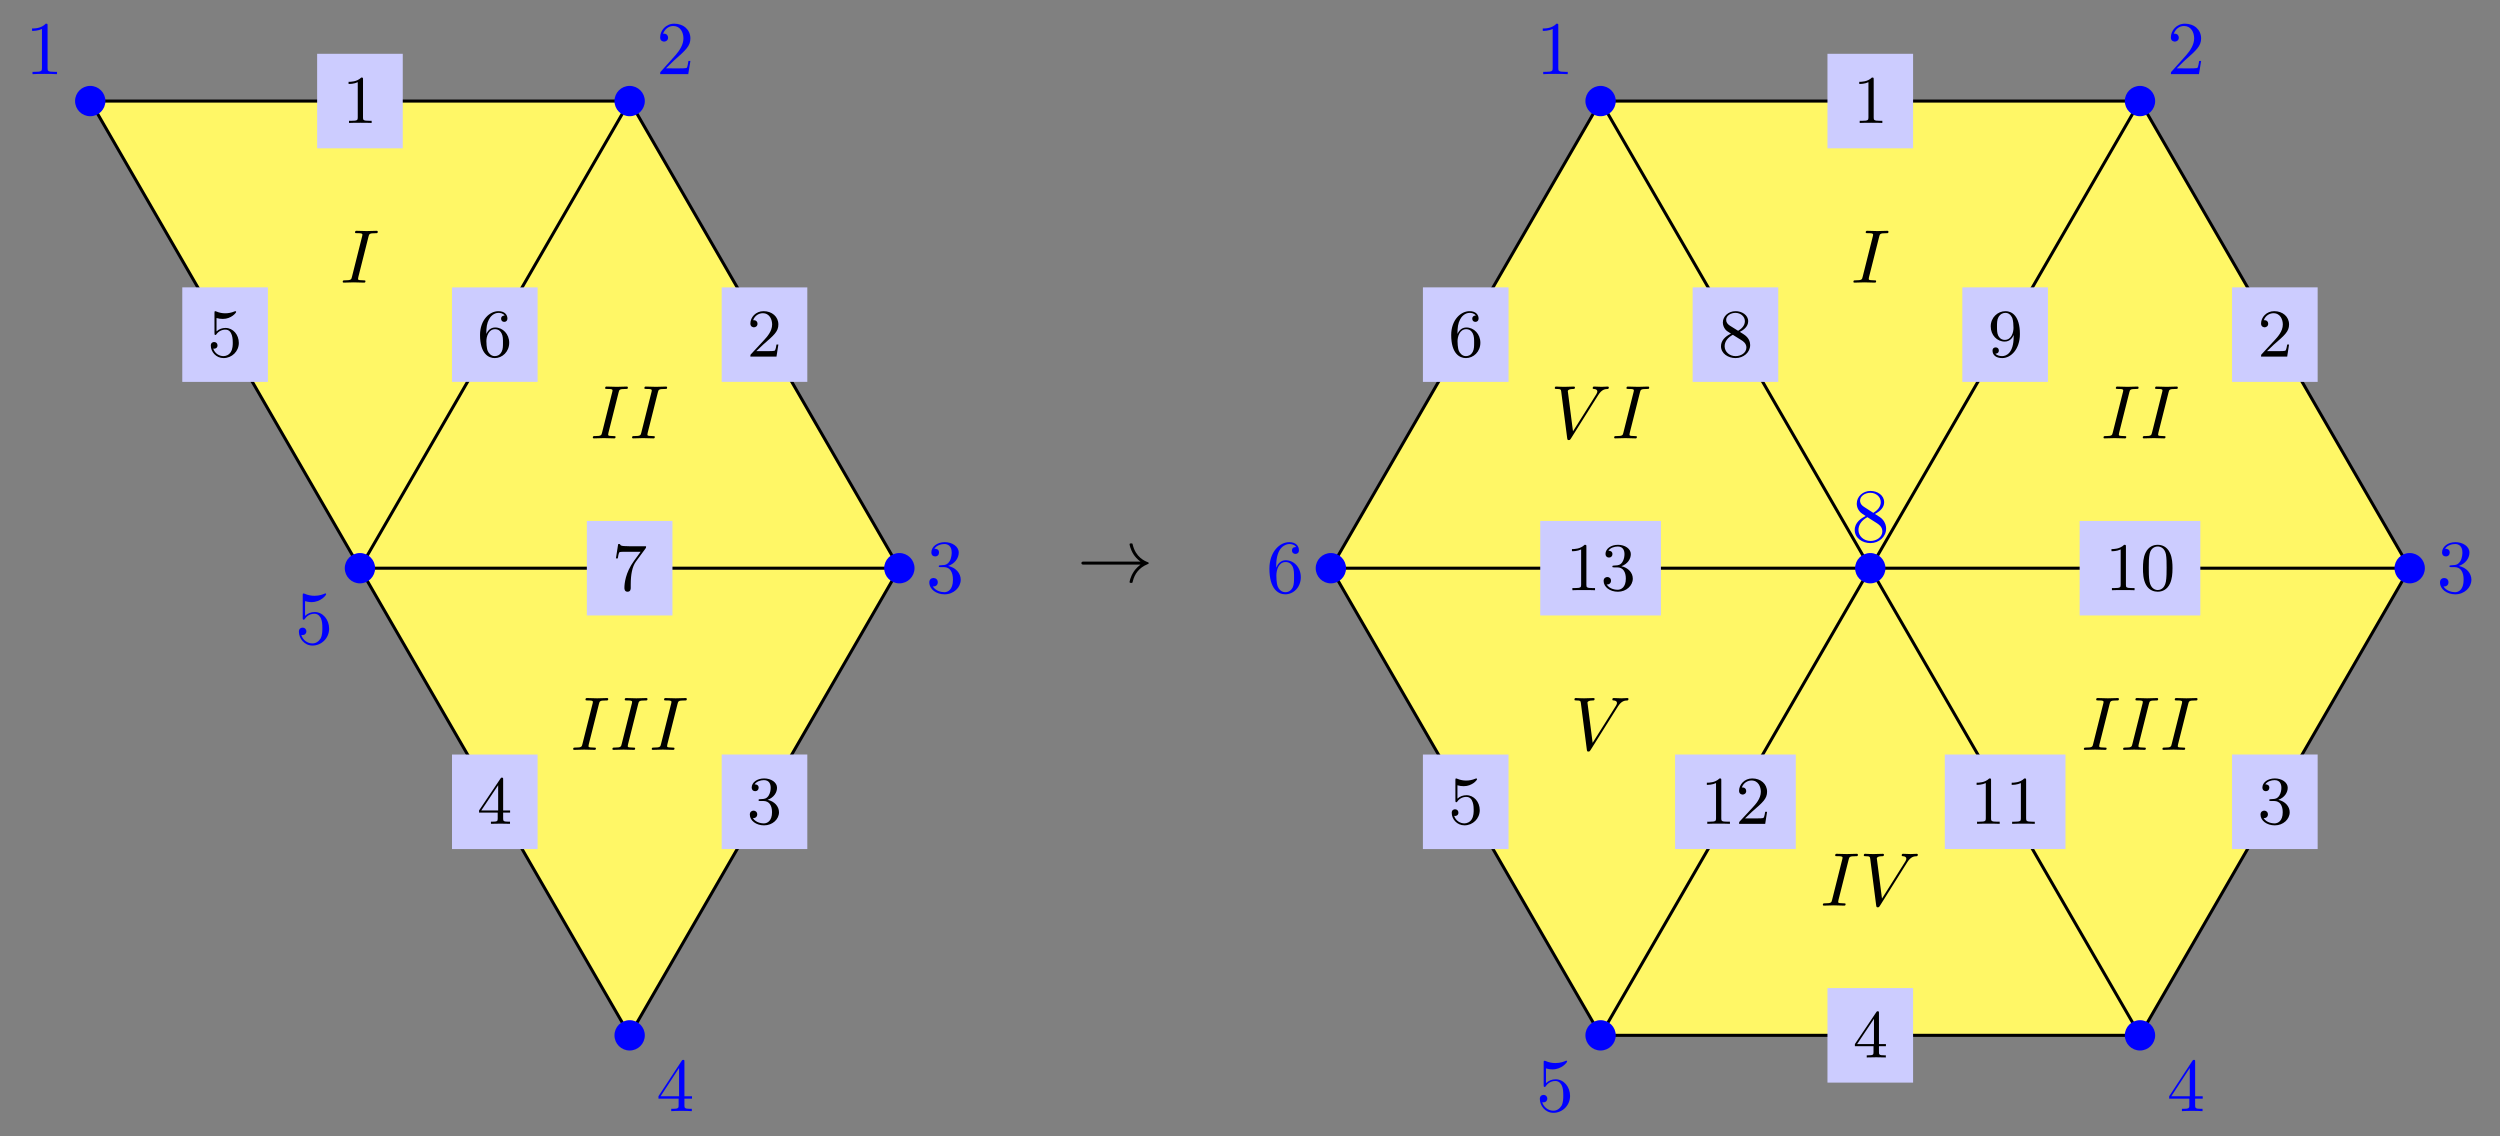 <?xml version="1.0" encoding="UTF-8" standalone="no"?>
<!-- Created with Inkscape (http://www.inkscape.org/) -->

<svg
   version="1.1"
   id="svg1"
   width="437.823"
   height="199.02"
   viewBox="0 0 437.823 199.02"
   xmlns="http://www.w3.org/2000/svg"
   xmlns:svg="http://www.w3.org/2000/svg">
  <rect x="0" y="0" width="437.823" height="199.02" fill="#808080" stroke="none"/>
  <defs
     id="defs1" />
  <g
     id="g1">
    <path
       id="path1"
       d="m 99.214,0 -35.434,61.373 h 70.867 z m 0,0 35.434,61.373 L 170.081,0 Z m 0,0 h 70.867 l -35.434,-61.373 z m 0,0 35.434,-61.373 h -70.867 z m 0,0 L 63.78,-61.373 28.347,0 Z m 0,0 H 28.347 L 63.78,61.373 99.214,0"
       style="fill:#fff766;fill-opacity:1;fill-rule:nonzero;stroke:#000000;stroke-width:0.399;stroke-linecap:butt;stroke-linejoin:round;stroke-miterlimit:10;stroke-dasharray:none;stroke-opacity:1"
       transform="matrix(1.333,0,0,-1.333,195.289,99.509)" />
    <path
       id="path2"
       d="m 93.589,55.163 h 11.249 V 67.583 H 93.589 Z"
       style="fill:#ccccff;fill-opacity:1;fill-rule:nonzero;stroke:none"
       transform="matrix(1.333,0,0,-1.333,195.289,99.509)" />
    <path
       id="path3"
       d="m 2.729,-5.731 c 0,-0.223 -0.012,-0.234 -0.234,-0.234 -0.562,0.562 -1.383,0.562 -1.664,0.562 v 0.281 c 0.176,0 0.715,0 1.207,-0.234 v 4.641 c 0,0.328 -0.035,0.434 -0.867,0.434 h -0.281 v 0.281 C 1.206,-0.024 2.003,-0.024 2.378,-0.024 c 0.363,0 1.172,0 1.488,0.023 v -0.281 h -0.281 c -0.832,0 -0.855,-0.105 -0.855,-0.434 z m 0,0"
       style="fill:#000000;fill-opacity:1;fill-rule:nonzero;stroke:none"
       aria-label="1"
       transform="matrix(1.333,0,0,1.333,324.501,21.532)" />
    <path
       id="path4"
       d="m 111.306,24.477 h 11.249 v 12.42 h -11.249 z"
       style="fill:#ccccff;fill-opacity:1;fill-rule:nonzero;stroke:none"
       transform="matrix(1.333,0,0,-1.333,195.289,99.509)" />
    <path
       id="path5"
       d="m 3.397,-2.825 v 0.199 c 0,2.191 -0.996,2.566 -1.512,2.566 -0.199,0 -0.656,-0.035 -0.891,-0.328 h 0.035 c 0.07,0.023 0.422,-0.047 0.422,-0.41 0,-0.234 -0.164,-0.41 -0.41,-0.41 -0.258,0 -0.422,0.152 -0.422,0.422 0,0.598 0.469,0.984 1.277,0.984 1.16,0 2.32,-1.184 2.32,-3.152 0,-2.426 -1.078,-3.012 -1.887,-3.012 -1.031,0 -1.945,0.832 -1.945,2.004 0,1.137 0.82,1.992 1.84,1.992 0.656,0 1.008,-0.469 1.172,-0.855 z m -1.16,0.633 c -0.141,0 -0.574,0 -0.867,-0.551 -0.164,-0.34 -0.164,-0.785 -0.164,-1.207 0,-0.434 0,-0.879 0.188,-1.219 0.27,-0.457 0.609,-0.574 0.938,-0.574 0.609,0 0.855,0.609 0.891,0.703 0.117,0.328 0.152,0.879 0.152,1.266 0,0.656 -0.293,1.582 -1.137,1.582 z m 0,0"
       style="fill:#000000;fill-opacity:1;fill-rule:nonzero;stroke:none"
       aria-label="9"
       transform="matrix(1.333,0,0,1.333,348.123,62.447)" />
    <path
       id="path6"
       d="m 146.74,24.477 h 11.249 v 12.42 h -11.249 z"
       style="fill:#ccccff;fill-opacity:1;fill-rule:nonzero;stroke:none"
       transform="matrix(1.333,0,0,-1.333,195.289,99.509)" />
    <path
       id="path7"
       d="M 4.137,-1.583 H 3.891 c -0.023,0.117 -0.094,0.645 -0.211,0.785 -0.047,0.082 -0.668,0.082 -0.844,0.082 h -1.594 L 2.121,-1.56 c 1.477,-1.277 2.016,-1.746 2.016,-2.66 0,-1.031 -0.844,-1.746 -1.945,-1.746 -1.031,0 -1.734,0.809 -1.734,1.629 0,0.445 0.387,0.492 0.469,0.492 0.199,0 0.469,-0.141 0.469,-0.469 0,-0.27 -0.188,-0.469 -0.469,-0.469 -0.047,0 -0.07,0 -0.105,0.012 0.211,-0.633 0.785,-0.926 1.266,-0.926 0.914,0 1.23,0.855 1.23,1.477 0,0.914 -0.691,1.652 -1.125,2.121 l -1.641,1.77 c -0.094,0.105 -0.094,0.117 -0.094,0.328 H 3.891 Z m 0,0"
       style="fill:#000000;fill-opacity:1;fill-rule:nonzero;stroke:none"
       aria-label="2"
       transform="matrix(1.333,0,0,1.333,395.367,62.447)" />
    <path
       id="path8"
       d="m 126.719,-6.21 h 15.857 V 6.21 h -15.857 z"
       style="fill:#ccccff;fill-opacity:1;fill-rule:nonzero;stroke:none"
       transform="matrix(1.333,0,0,-1.333,195.289,99.509)" />
    <path
       id="path9"
       d="m 2.729,-5.729 c 0,-0.223 -0.012,-0.234 -0.234,-0.234 -0.562,0.562 -1.383,0.562 -1.664,0.562 v 0.281 c 0.176,0 0.715,0 1.207,-0.234 v 4.641 c 0,0.328 -0.035,0.434 -0.867,0.434 H 0.89 v 0.281 c 0.316,-0.023 1.113,-0.023 1.488,-0.023 0.363,0 1.172,0 1.488,0.023 v -0.281 h -0.281 c -0.832,0 -0.855,-0.105 -0.855,-0.434 z m 6.12,2.859 c 0,-0.598 -0.023,-1.371 -0.34,-2.039 -0.398,-0.844 -1.078,-1.055 -1.594,-1.055 -0.539,0 -1.219,0.211 -1.617,1.066 -0.293,0.621 -0.328,1.348 -0.328,2.027 0,0.586 0.012,1.453 0.398,2.168 0.422,0.762 1.125,0.902 1.535,0.902 0.586,0 1.242,-0.258 1.617,-1.078 0.27,-0.598 0.328,-1.277 0.328,-1.992 z m -1.934,2.848 c -0.27,0 -0.914,-0.129 -1.09,-1.137 -0.094,-0.539 -0.094,-1.301 -0.094,-1.816 0,-0.609 0,-1.312 0.117,-1.816 0.176,-0.797 0.75,-0.949 1.055,-0.949 0.34,0 0.902,0.176 1.078,1.008 0.094,0.492 0.094,1.195 0.094,1.758 0,0.551 0,1.312 -0.094,1.84 -0.188,1.02 -0.844,1.113 -1.066,1.113 z m 0,0"
       style="fill:#000000;fill-opacity:1;fill-rule:nonzero;stroke:none"
       aria-label="10"
       transform="matrix(1.333,0,0,1.333,368.673,103.361)" />
    <path
       id="path10"
       d="m 146.74,-36.896 h 11.249 v 12.42 h -11.249 z"
       style="fill:#ccccff;fill-opacity:1;fill-rule:nonzero;stroke:none"
       transform="matrix(1.333,0,0,-1.333,195.289,99.509)" />
    <path
       id="path11"
       d="m 2.731,-3.151 c 0.832,-0.316 1.23,-0.973 1.23,-1.594 0,-0.691 -0.762,-1.219 -1.688,-1.219 -0.938,0 -1.641,0.527 -1.641,1.207 0,0.293 0.199,0.469 0.457,0.469 0.27,0 0.457,-0.188 0.457,-0.457 0,-0.305 -0.223,-0.445 -0.527,-0.445 0.234,-0.375 0.785,-0.551 1.219,-0.551 0.75,0 0.891,0.586 0.891,1.008 0,0.27 -0.059,0.703 -0.281,1.043 -0.27,0.398 -0.586,0.422 -0.844,0.434 -0.234,0.023 -0.246,0.023 -0.316,0.023 -0.082,0.012 -0.152,0.012 -0.152,0.117 0,0.117 0.07,0.117 0.223,0.117 h 0.422 c 0.773,0 1.125,0.621 1.125,1.477 0,1.148 -0.621,1.465 -1.078,1.465 -0.164,0 -1.031,-0.035 -1.441,-0.703 0.328,0.047 0.574,-0.176 0.574,-0.48 0,-0.305 -0.223,-0.492 -0.48,-0.492 -0.223,0 -0.492,0.141 -0.492,0.516 0,0.797 0.832,1.418 1.875,1.418 1.113,0 1.957,-0.809 1.957,-1.723 0,-0.785 -0.621,-1.441 -1.488,-1.629 z m 0,0"
       style="fill:#000000;fill-opacity:1;fill-rule:nonzero;stroke:none"
       aria-label="3"
       transform="matrix(1.333,0,0,1.333,395.367,144.276)" />
    <path
       id="path12"
       d="m 109.002,-36.896 h 15.857 v 12.42 h -15.857 z"
       style="fill:#ccccff;fill-opacity:1;fill-rule:nonzero;stroke:none"
       transform="matrix(1.333,0,0,-1.333,195.289,99.509)" />
    <path
       id="path13"
       d="m 2.73,-5.729 c 0,-0.223 -0.012,-0.234 -0.234,-0.234 -0.562,0.562 -1.383,0.562 -1.664,0.562 v 0.281 c 0.176,0 0.715,0 1.207,-0.234 v 4.641 c 0,0.328 -0.035,0.434 -0.867,0.434 H 0.89 v 0.281 c 0.316,-0.023 1.113,-0.023 1.488,-0.023 0.363,0 1.172,0 1.488,0.023 v -0.281 h -0.281 c -0.832,0 -0.855,-0.105 -0.855,-0.434 z m 4.608,0 c 0,-0.223 -0.012,-0.234 -0.234,-0.234 -0.562,0.562 -1.383,0.562 -1.664,0.562 v 0.281 c 0.176,0 0.715,0 1.207,-0.234 v 4.641 c 0,0.328 -0.035,0.434 -0.867,0.434 h -0.281 v 0.281 c 0.316,-0.023 1.113,-0.023 1.488,-0.023 0.363,0 1.172,0 1.488,0.023 v -0.281 h -0.281 c -0.832,0 -0.855,-0.105 -0.855,-0.434 z m 0,0"
       style="fill:#000000;fill-opacity:1;fill-rule:nonzero;stroke:none"
       aria-label="11"
       transform="matrix(1.333,0,0,1.333,345.052,144.276)" />
    <path
       id="path14"
       d="m 93.589,-67.583 h 11.249 v 12.42 H 93.589 Z"
       style="fill:#ccccff;fill-opacity:1;fill-rule:nonzero;stroke:none"
       transform="matrix(1.333,0,0,-1.333,195.289,99.509)" />
    <path
       id="path15"
       d="m 0.257,-1.757 v 0.281 h 2.449 v 0.773 c 0,0.328 -0.023,0.422 -0.703,0.422 h -0.188 V 5.546875e-4 C 2.378,-0.023 2.999,-0.023 3.069,-0.023 c 0.035,0 0.691,0 1.254,0.023 V -0.281 H 4.124 c -0.668,0 -0.703,-0.094 -0.703,-0.422 V -1.476 h 0.914 v -0.281 H 3.421 v -4.066 c 0,-0.188 0,-0.246 -0.164,-0.246 -0.105,0 -0.117,0.012 -0.199,0.141 z m 0.293,0 2.215,-3.316 v 3.316 z m 0,0"
       style="fill:#000000;fill-opacity:1;fill-rule:nonzero;stroke:none"
       aria-label="4"
       transform="matrix(1.333,0,0,1.333,324.501,185.191)" />
    <path
       id="path16"
       d="m 73.569,-36.896 h 15.857 v 12.42 H 73.569 Z"
       style="fill:#ccccff;fill-opacity:1;fill-rule:nonzero;stroke:none"
       transform="matrix(1.333,0,0,-1.333,195.289,99.509)" />
    <path
       id="path17"
       d="m 2.731,-5.729 c 0,-0.223 -0.012,-0.234 -0.234,-0.234 -0.562,0.562 -1.383,0.562 -1.664,0.562 v 0.281 c 0.176,0 0.715,0 1.207,-0.234 v 4.641 c 0,0.328 -0.035,0.434 -0.867,0.434 H 0.891 v 0.281 c 0.316,-0.023 1.113,-0.023 1.488,-0.023 0.363,0 1.172,0 1.488,0.023 v -0.281 h -0.281 c -0.832,0 -0.855,-0.105 -0.855,-0.434 z m 6.015,4.148 H 8.499 c -0.023,0.117 -0.094,0.645 -0.211,0.785 -0.047,0.082 -0.668,0.082 -0.844,0.082 h -1.594 L 6.73,-1.558 c 1.477,-1.277 2.016,-1.746 2.016,-2.66 0,-1.031 -0.844,-1.746 -1.945,-1.746 -1.031,0 -1.734,0.809 -1.734,1.629 0,0.445 0.387,0.492 0.469,0.492 0.199,0 0.469,-0.141 0.469,-0.469 0,-0.27 -0.188,-0.469 -0.469,-0.469 -0.047,0 -0.07,0 -0.105,0.012 0.211,-0.633 0.785,-0.926 1.266,-0.926 0.914,0 1.23,0.855 1.23,1.477 0,0.914 -0.691,1.652 -1.125,2.121 l -1.641,1.77 c -0.094,0.105 -0.094,0.117 -0.094,0.328 h 3.434 z m 0,0"
       style="fill:#000000;fill-opacity:1;fill-rule:nonzero;stroke:none"
       aria-label="12"
       transform="matrix(1.333,0,0,1.333,297.808,144.276)" />
    <path
       id="path18"
       d="m 40.439,-36.896 h 11.249 v 12.42 H 40.439 Z"
       style="fill:#ccccff;fill-opacity:1;fill-rule:nonzero;stroke:none"
       transform="matrix(1.333,0,0,-1.333,195.289,99.509)" />
    <path
       id="path19"
       d="m 0.936,-3.093 c 0,0.164 0,0.258 0.117,0.258 0.07,0 0.105,-0.035 0.152,-0.117 0.27,-0.375 0.703,-0.586 1.172,-0.586 0.961,0 0.961,1.383 0.961,1.699 0,0.281 0,0.832 -0.258,1.242 -0.234,0.375 -0.621,0.539 -0.961,0.539 -0.539,0 -1.137,-0.328 -1.348,-0.996 0.012,0 0.059,0.023 0.117,0.023 0.188,0 0.445,-0.117 0.445,-0.434 0,-0.281 -0.199,-0.445 -0.445,-0.445 -0.188,0 -0.434,0.105 -0.434,0.469 0,0.809 0.68,1.641 1.676,1.641 1.09,0 2.004,-0.879 2.004,-1.992 0,-1.09 -0.762,-1.969 -1.746,-1.969 -0.422,0 -0.867,0.141 -1.184,0.457 v -1.758 c 0.27,0.082 0.551,0.117 0.832,0.117 1.102,0 1.746,-0.797 1.746,-0.914 0,-0.07 -0.059,-0.105 -0.105,-0.105 -0.012,0 -0.035,0 -0.117,0.035 -0.41,0.176 -0.832,0.246 -1.207,0.246 -0.387,0 -0.785,-0.07 -1.195,-0.246 -0.094,-0.035 -0.105,-0.035 -0.117,-0.035 -0.105,0 -0.105,0.082 -0.105,0.234 z m 0,0"
       style="fill:#000000;fill-opacity:1;fill-rule:nonzero;stroke:none"
       aria-label="5"
       transform="matrix(1.333,0,0,1.333,253.635,144.276)" />
    <path
       id="path20"
       d="M 55.852,-6.21 H 71.709 V 6.21 H 55.852 Z"
       style="fill:#ccccff;fill-opacity:1;fill-rule:nonzero;stroke:none"
       transform="matrix(1.333,0,0,-1.333,195.289,99.509)" />
    <path
       id="path21"
       d="m 2.729,-5.729 c 0,-0.223 -0.012,-0.234 -0.234,-0.234 -0.562,0.562 -1.383,0.562 -1.664,0.562 v 0.281 c 0.176,0 0.715,0 1.207,-0.234 v 4.641 c 0,0.328 -0.035,0.434 -0.867,0.434 H 0.889 v 0.281 c 0.316,-0.023 1.113,-0.023 1.488,-0.023 0.363,0 1.172,0 1.488,0.023 v -0.281 h -0.281 c -0.832,0 -0.855,-0.105 -0.855,-0.434 z m 4.608,2.578 c 0.832,-0.316 1.23,-0.973 1.23,-1.594 0,-0.691 -0.762,-1.219 -1.688,-1.219 -0.938,0 -1.641,0.527 -1.641,1.207 0,0.293 0.199,0.469 0.457,0.469 0.27,0 0.457,-0.188 0.457,-0.457 0,-0.305 -0.223,-0.445 -0.527,-0.445 0.234,-0.375 0.785,-0.551 1.219,-0.551 0.75,0 0.891,0.586 0.891,1.008 0,0.27 -0.059,0.703 -0.281,1.043 -0.27,0.398 -0.586,0.422 -0.844,0.434 -0.234,0.023 -0.246,0.023 -0.316,0.023 -0.082,0.012 -0.152,0.012 -0.152,0.117 0,0.117 0.07,0.117 0.223,0.117 h 0.422 c 0.773,0 1.125,0.621 1.125,1.477 0,1.148 -0.621,1.465 -1.078,1.465 -0.164,0 -1.031,-0.035 -1.441,-0.703 0.328,0.047 0.574,-0.176 0.574,-0.48 0,-0.305 -0.223,-0.492 -0.48,-0.492 -0.223,0 -0.492,0.141 -0.492,0.516 0,0.797 0.832,1.418 1.875,1.418 1.113,0 1.957,-0.809 1.957,-1.723 0,-0.785 -0.621,-1.441 -1.488,-1.629 z m 0,0"
       style="fill:#000000;fill-opacity:1;fill-rule:nonzero;stroke:none"
       aria-label="13"
       transform="matrix(1.333,0,0,1.333,274.185,103.361)" />
    <path
       id="path22"
       d="M 40.439,24.477 H 51.688 V 36.896 H 40.439 Z"
       style="fill:#ccccff;fill-opacity:1;fill-rule:nonzero;stroke:none"
       transform="matrix(1.333,0,0,-1.333,195.289,99.509)" />
    <path
       id="path23"
       d="m 1.206,-2.966 c 0,-0.914 0.094,-1.43 0.34,-1.898 0.176,-0.363 0.609,-0.879 1.277,-0.879 0.176,0 0.586,0.035 0.797,0.352 -0.328,0 -0.469,0.176 -0.469,0.41 0,0.234 0.152,0.422 0.41,0.422 0.246,0 0.422,-0.164 0.422,-0.434 0,-0.504 -0.363,-0.973 -1.184,-0.973 -1.148,0 -2.414,1.137 -2.414,3.129 0,2.437 1.09,3.035 1.934,3.035 0.996,0 1.898,-0.832 1.898,-2.016 0,-1.137 -0.832,-2.004 -1.84,-2.004 -0.539,0 -0.926,0.316 -1.172,0.855 z m 1.102,2.906 c -0.504,0 -0.797,-0.422 -0.914,-0.68 C 1.229,-1.138 1.217,-1.888 1.217,-2.028 c 0,-0.598 0.281,-1.57 1.137,-1.57 0.141,0 0.586,0 0.867,0.562 0.176,0.34 0.176,0.773 0.176,1.207 0,0.434 0,0.867 -0.176,1.195 -0.27,0.516 -0.668,0.574 -0.914,0.574 z m 0,0"
       style="fill:#000000;fill-opacity:1;fill-rule:nonzero;stroke:none"
       aria-label="6"
       transform="matrix(1.333,0,0,1.333,253.635,62.447)" />
    <path
       id="path24"
       d="M 75.873,24.477 H 87.122 V 36.896 H 75.873 Z"
       style="fill:#ccccff;fill-opacity:1;fill-rule:nonzero;stroke:none"
       transform="matrix(1.333,0,0,-1.333,195.289,99.509)" />
    <path
       id="path25"
       d="m 1.547,-4.067 c -0.27,-0.176 -0.48,-0.41 -0.48,-0.75 0,-0.586 0.633,-0.926 1.219,-0.926 0.691,0 1.242,0.48 1.242,1.102 0,0.633 -0.527,1.043 -0.891,1.254 z m 1.312,0.82 c 0.445,-0.211 1.102,-0.668 1.102,-1.395 0,-0.832 -0.844,-1.324 -1.652,-1.324 -0.938,0 -1.676,0.668 -1.676,1.488 0,0.34 0.129,0.668 0.34,0.926 0.152,0.176 0.211,0.211 0.727,0.539 -0.785,0.375 -1.312,0.926 -1.312,1.652 0,0.961 0.937,1.559 1.91,1.559 1.043,0 1.922,-0.738 1.922,-1.711 0,-0.867 -0.668,-1.289 -0.891,-1.441 -0.105,-0.07 -0.363,-0.234 -0.469,-0.293 z m -0.914,0.387 1.125,0.703 c 0.211,0.129 0.656,0.422 0.656,0.961 0,0.715 -0.715,1.137 -1.418,1.137 -0.785,0 -1.441,-0.551 -1.441,-1.301 0,-0.645 0.445,-1.172 1.078,-1.5 z m 0,0"
       style="fill:#000000;fill-opacity:1;fill-rule:nonzero;stroke:none"
       aria-label="8"
       transform="matrix(1.333,0,0,1.333,300.879,62.447)" />
    <path
       id="path26"
       d="m 65.773,61.373 c 0,1.1 -0.892,1.993 -1.993,1.993 -1.1,0 -1.993,-0.892 -1.993,-1.993 0,-1.1 0.892,-1.993 1.993,-1.993 1.1,0 1.993,0.892 1.993,1.993 z"
       style="fill:#0000ff;fill-opacity:1;fill-rule:nonzero;stroke:none"
       transform="matrix(1.333,0,0,-1.333,195.289,99.509)" />
    <path
       id="path27"
       d="m 2.931,-6.374 c 0,-0.234 0,-0.258 -0.234,-0.258 -0.609,0.633 -1.488,0.633 -1.805,0.633 v 0.316 c 0.199,0 0.785,0 1.301,-0.258 v 5.156 c 0,0.352 -0.035,0.48 -0.926,0.48 H 0.95 v 0.305 C 1.302,-0.034 2.157,-0.034 2.556,-0.034 c 0.398,0 1.266,0 1.617,0.035 v -0.305 H 3.857 c -0.902,0 -0.926,-0.117 -0.926,-0.48 z m 0,0"
       style="fill:#0000ff;fill-opacity:1;fill-rule:nonzero;stroke:none"
       aria-label="1"
       transform="matrix(1.333,0,0,1.333,268.995,12.987)" />
    <path
       id="path28"
       d="m 136.64,61.373 c 0,1.1 -0.892,1.993 -1.993,1.993 -1.1,0 -1.993,-0.892 -1.993,-1.993 0,-1.1 0.892,-1.993 1.993,-1.993 1.1,0 1.993,0.892 1.993,1.993 z"
       style="fill:#0000ff;fill-opacity:1;fill-rule:nonzero;stroke:none"
       transform="matrix(1.333,0,0,-1.333,195.289,99.509)" />
    <path
       id="path29"
       d="M 1.266,-0.761 2.321,-1.792 c 1.559,-1.371 2.156,-1.91 2.156,-2.906 0,-1.137 -0.902,-1.934 -2.121,-1.934 -1.125,0 -1.852,0.914 -1.852,1.805 0,0.551 0.492,0.551 0.527,0.551 0.164,0 0.516,-0.117 0.516,-0.527 0,-0.258 -0.188,-0.516 -0.527,-0.516 -0.082,0 -0.105,0 -0.129,0.012 0.223,-0.645 0.762,-1.02 1.336,-1.02 0.914,0 1.336,0.809 1.336,1.629 0,0.797 -0.492,1.582 -1.043,2.203 L 0.61,-0.362 C 0.505,-0.257 0.505,-0.233 0.505,0.001 H 4.196 l 0.281,-1.734 H 4.22 c -0.047,0.305 -0.117,0.738 -0.211,0.891 -0.07,0.082 -0.727,0.082 -0.949,0.082 z m 0,0"
       style="fill:#0000ff;fill-opacity:1;fill-rule:nonzero;stroke:none"
       aria-label="2"
       transform="matrix(1.333,0,0,1.333,379.511,12.987)" />
    <path
       id="path30"
       d="m 172.073,0 c 0,1.1 -0.892,1.993 -1.993,1.993 -1.1,0 -1.993,-0.892 -1.993,-1.993 0,-1.1 0.892,-1.993 1.993,-1.993 1.1,0 1.993,0.892 1.993,1.993 z"
       style="fill:#0000ff;fill-opacity:1;fill-rule:nonzero;stroke:none"
       transform="matrix(1.333,0,0,-1.333,195.289,99.509)" />
    <path
       id="path31"
       d="m 2.894,-3.504 c 0.809,-0.27 1.395,-0.973 1.395,-1.758 0,-0.82 -0.879,-1.371 -1.84,-1.371 -1.008,0 -1.758,0.598 -1.758,1.348 0,0.34 0.211,0.527 0.504,0.527 0.305,0 0.504,-0.223 0.504,-0.516 0,-0.492 -0.469,-0.492 -0.609,-0.492 0.305,-0.492 0.961,-0.621 1.324,-0.621 0.41,0 0.949,0.223 0.949,1.113 0,0.129 -0.012,0.703 -0.27,1.137 -0.305,0.48 -0.645,0.516 -0.891,0.516 -0.082,0.012 -0.316,0.035 -0.387,0.035 -0.082,0.012 -0.152,0.023 -0.152,0.117 0,0.117 0.07,0.117 0.234,0.117 h 0.445 c 0.809,0 1.184,0.668 1.184,1.652 0,1.348 -0.691,1.641 -1.125,1.641 -0.434,0 -1.172,-0.176 -1.523,-0.762 0.352,0.059 0.656,-0.164 0.656,-0.539 0,-0.363 -0.27,-0.562 -0.562,-0.562 -0.234,0 -0.551,0.141 -0.551,0.574 0,0.914 0.926,1.57 2.004,1.57 1.219,0 2.121,-0.914 2.121,-1.922 0,-0.82 -0.621,-1.594 -1.652,-1.805 z m 0,0"
       style="fill:#0000ff;fill-opacity:1;fill-rule:nonzero;stroke:none"
       aria-label="3"
       transform="matrix(1.333,0,0,1.333,426.755,103.789)" />
    <path
       id="path32"
       d="m 136.64,-61.373 c 0,1.1 -0.892,1.993 -1.993,1.993 -1.1,0 -1.993,-0.892 -1.993,-1.993 0,-1.1 0.892,-1.993 1.993,-1.993 1.1,0 1.993,0.892 1.993,1.993 z"
       style="fill:#0000ff;fill-opacity:1;fill-rule:nonzero;stroke:none"
       transform="matrix(1.333,0,0,-1.333,195.289,99.509)" />
    <path
       id="path33"
       d="m 2.93,-1.639 v 0.867 c 0,0.352 -0.023,0.469 -0.762,0.469 H 1.958 v 0.305 c 0.41,-0.035 0.938,-0.035 1.348,-0.035 0.422,0 0.949,0 1.359,0.035 V -0.303 H 4.454 c -0.738,0 -0.762,-0.117 -0.762,-0.469 V -1.639 H 4.688 V -1.956 H 3.692 v -4.523 c 0,-0.199 0,-0.258 -0.152,-0.258 -0.094,0 -0.117,0 -0.199,0.117 l -3.059,4.664 v 0.316 z m 0.059,-0.316 H 0.563 L 2.989,-5.671 Z m 0,0"
       style="fill:#0000ff;fill-opacity:1;fill-rule:nonzero;stroke:none"
       aria-label="4"
       transform="matrix(1.333,0,0,1.333,379.511,194.592)" />
    <path
       id="path34"
       d="m 65.773,-61.373 c 0,1.1 -0.892,1.993 -1.993,1.993 -1.1,0 -1.993,-0.892 -1.993,-1.993 0,-1.1 0.892,-1.993 1.993,-1.993 1.1,0 1.993,0.892 1.993,1.993 z"
       style="fill:#0000ff;fill-opacity:1;fill-rule:nonzero;stroke:none"
       transform="matrix(1.333,0,0,-1.333,195.289,99.509)" />
    <path
       id="path35"
       d="m 4.478,-2.003 c 0,-1.184 -0.82,-2.18 -1.898,-2.18 -0.48,0 -0.902,0.164 -1.266,0.504 v -1.934 c 0.199,0.059 0.527,0.129 0.844,0.129 1.23,0 1.934,-0.914 1.934,-1.043 0,-0.059 -0.035,-0.105 -0.105,-0.105 -0.012,0 -0.035,0 -0.082,0.023 -0.199,0.094 -0.68,0.293 -1.348,0.293 -0.398,0 -0.855,-0.07 -1.324,-0.281 -0.082,-0.023 -0.105,-0.023 -0.129,-0.023 -0.094,0 -0.094,0.082 -0.094,0.234 v 2.953 c 0,0.176 0,0.258 0.141,0.258 0.07,0 0.082,-0.035 0.129,-0.094 C 1.384,-3.421 1.759,-3.96 2.556,-3.96 c 0.527,0 0.773,0.457 0.855,0.633 0.152,0.375 0.176,0.762 0.176,1.254 0,0.352 0,0.949 -0.234,1.371 -0.246,0.387 -0.609,0.645 -1.066,0.645 -0.727,0 -1.301,-0.527 -1.465,-1.113 0.023,0.012 0.059,0.012 0.164,0.012 0.328,0 0.504,-0.246 0.504,-0.48 0,-0.246 -0.176,-0.492 -0.504,-0.492 -0.141,0 -0.48,0.07 -0.48,0.527 0,0.855 0.68,1.828 1.793,1.828 1.16,0 2.18,-0.961 2.18,-2.227 z m 0,0"
       style="fill:#0000ff;fill-opacity:1;fill-rule:nonzero;stroke:none"
       aria-label="5"
       transform="matrix(1.333,0,0,1.333,268.995,194.592)" />
    <path
       id="path36"
       d="m 30.339,0 c 0,1.1 -0.892,1.993 -1.993,1.993 -1.1,0 -1.993,-0.892 -1.993,-1.993 0,-1.1 0.892,-1.993 1.993,-1.993 1.1,0 1.993,0.892 1.993,1.993 z"
       style="fill:#0000ff;fill-opacity:1;fill-rule:nonzero;stroke:none"
       transform="matrix(1.333,0,0,-1.333,195.289,99.509)" />
    <path
       id="path37"
       d="m 1.312,-3.27 v -0.234 c 0,-2.52 1.242,-2.883 1.746,-2.883 0.234,0 0.656,0.059 0.879,0.398 -0.152,0 -0.551,0 -0.551,0.445 0,0.316 0.234,0.457 0.457,0.457 0.164,0 0.457,-0.082 0.457,-0.469 0,-0.598 -0.434,-1.078 -1.266,-1.078 -1.277,0 -2.613,1.289 -2.613,3.48 0,2.66 1.148,3.375 2.074,3.375 1.113,0 2.051,-0.938 2.051,-2.25 0,-1.266 -0.879,-2.227 -1.992,-2.227 -0.668,0 -1.043,0.504 -1.242,0.984 z m 1.184,3.211 c -0.621,0 -0.926,-0.598 -0.984,-0.75 C 1.335,-1.278 1.335,-2.074 1.335,-2.25 c 0,-0.773 0.316,-1.77 1.219,-1.77 0.152,0 0.609,0 0.926,0.609 0.176,0.375 0.176,0.879 0.176,1.371 0,0.48 0,0.973 -0.164,1.336 C 3.187,-0.106 2.73,-0.059 2.496,-0.059 Z m 0,0"
       style="fill:#0000ff;fill-opacity:1;fill-rule:nonzero;stroke:none"
       aria-label="6"
       transform="matrix(1.333,0,0,1.333,221.751,103.789)" />
    <path
       id="path38"
       d="m 101.206,0 c 0,1.1 -0.892,1.993 -1.993,1.993 -1.1,0 -1.993,-0.892 -1.993,-1.993 0,-1.1 0.892,-1.993 1.993,-1.993 1.1,0 1.993,0.892 1.993,1.993 z"
       style="fill:#0000ff;fill-opacity:1;fill-rule:nonzero;stroke:none"
       transform="matrix(1.333,0,0,-1.333,195.289,99.509)" />
    <path
       id="path39"
       d="m 1.63,-4.547 c -0.469,-0.305 -0.504,-0.645 -0.504,-0.809 0,-0.609 0.645,-1.031 1.359,-1.031 0.727,0 1.359,0.516 1.359,1.242 0,0.562 -0.387,1.043 -0.984,1.395 z m 1.453,0.938 c 0.715,-0.363 1.207,-0.879 1.207,-1.535 0,-0.926 -0.891,-1.488 -1.793,-1.488 -0.996,0 -1.805,0.738 -1.805,1.664 0,0.176 0.012,0.621 0.434,1.09 0.105,0.129 0.48,0.375 0.727,0.539 -0.574,0.293 -1.43,0.844 -1.43,1.84 0,1.055 1.008,1.723 2.063,1.723 1.125,0 2.062,-0.832 2.062,-1.898 0,-0.352 -0.105,-0.809 -0.48,-1.219 -0.188,-0.211 -0.352,-0.316 -0.984,-0.715 z m -0.996,0.422 1.219,0.773 c 0.281,0.188 0.75,0.492 0.75,1.102 0,0.738 -0.75,1.254 -1.559,1.254 -0.867,0 -1.582,-0.621 -1.582,-1.441 0,-0.586 0.316,-1.219 1.172,-1.688 z m 0,0"
       style="fill:#0000ff;fill-opacity:1;fill-rule:nonzero;stroke:none"
       aria-label="8"
       transform="matrix(1.333,0,0,1.333,324.252,94.816)" />
    <path
       id="path40"
       d="m 3.727,-6.035 c 0.094,-0.363 0.117,-0.457 0.902,-0.457 0.246,0 0.316,0 0.316,-0.188 0,-0.129 -0.105,-0.129 -0.141,-0.129 -0.293,0 -1.031,0.035 -1.312,0.035 -0.305,0 -1.031,-0.035 -1.336,-0.035 -0.059,0 -0.199,0 -0.199,0.199 0,0.117 0.094,0.117 0.281,0.117 0.422,0 0.691,0 0.691,0.188 0,0.047 0,0.07 -0.023,0.164 l -1.348,5.367 c -0.082,0.363 -0.117,0.469 -0.902,0.469 -0.223,0 -0.316,0 -0.316,0.199 0,0.105 0.117,0.105 0.152,0.105 0.281,0 1.008,-0.035 1.301,-0.035 0.305,0 1.031,0.035 1.336,0.035 0.082,0 0.199,0 0.199,-0.188 0,-0.117 -0.082,-0.117 -0.305,-0.117 -0.176,0 -0.223,0 -0.422,-0.023 -0.211,-0.023 -0.246,-0.059 -0.246,-0.176 0,-0.07 0.012,-0.152 0.035,-0.223 z m 0,0"
       style="fill:#000000;fill-opacity:1;fill-rule:nonzero;stroke:none"
       aria-label="I"
       transform="matrix(1.333,0,0,1.333,324.132,49.496)" />
    <path
       id="path41"
       d="m 3.726,-6.034 c 0.094,-0.363 0.117,-0.457 0.902,-0.457 0.246,0 0.316,0 0.316,-0.188 0,-0.129 -0.105,-0.129 -0.141,-0.129 -0.293,0 -1.031,0.035 -1.312,0.035 -0.305,0 -1.031,-0.035 -1.336,-0.035 -0.059,0 -0.199,0 -0.199,0.199 0,0.117 0.094,0.117 0.281,0.117 0.422,0 0.691,0 0.691,0.188 0,0.047 0,0.07 -0.023,0.164 l -1.348,5.367 c -0.082,0.363 -0.117,0.469 -0.902,0.469 -0.223,0 -0.316,0 -0.316,0.199 0,0.105 0.117,0.105 0.152,0.105 0.281,0 1.008,-0.035 1.301,-0.035 0.305,0 1.031,0.035 1.336,0.035 0.082,0 0.199,0 0.199,-0.188 0,-0.117 -0.082,-0.117 -0.305,-0.117 -0.176,0 -0.223,0 -0.422,-0.023 -0.211,-0.023 -0.246,-0.059 -0.246,-0.176 0,-0.07 0.012,-0.152 0.035,-0.223 z m 5.156,0 c 0.094,-0.363 0.117,-0.457 0.902,-0.457 0.246,0 0.316,0 0.316,-0.188 0,-0.129 -0.105,-0.129 -0.141,-0.129 -0.293,0 -1.031,0.035 -1.312,0.035 -0.305,0 -1.031,-0.035 -1.336,-0.035 -0.059,0 -0.199,0 -0.199,0.199 0,0.117 0.094,0.117 0.281,0.117 0.422,0 0.691,0 0.691,0.188 0,0.047 0,0.07 -0.023,0.164 l -1.348,5.367 c -0.082,0.363 -0.117,0.469 -0.902,0.469 -0.223,0 -0.316,0 -0.316,0.199 0,0.105 0.117,0.105 0.152,0.105 0.281,0 1.008,-0.035 1.301,-0.035 0.305,0 1.031,0.035 1.336,0.035 0.082,0 0.199,0 0.199,-0.188 0,-0.117 -0.082,-0.117 -0.305,-0.117 -0.176,0 -0.223,0 -0.422,-0.023 -0.211,-0.023 -0.246,-0.059 -0.246,-0.176 0,-0.07 0.012,-0.152 0.035,-0.223 z m 0,0"
       style="fill:#000000;fill-opacity:1;fill-rule:nonzero;stroke:none"
       aria-label="II"
       transform="matrix(1.333,0,0,1.333,367.935,76.772)" />
    <path
       id="path42"
       d="m 3.726,-6.035 c 0.094,-0.363 0.117,-0.457 0.902,-0.457 0.246,0 0.316,0 0.316,-0.188 0,-0.129 -0.105,-0.129 -0.141,-0.129 -0.293,0 -1.031,0.035 -1.312,0.035 -0.305,0 -1.031,-0.035 -1.336,-0.035 -0.059,0 -0.199,0 -0.199,0.199 0,0.117 0.094,0.117 0.281,0.117 0.422,0 0.691,0 0.691,0.188 0,0.047 0,0.07 -0.023,0.164 l -1.348,5.367 c -0.082,0.363 -0.117,0.469 -0.902,0.469 -0.223,0 -0.316,0 -0.316,0.199 0,0.105 0.117,0.105 0.152,0.105 0.281,0 1.008,-0.035 1.301,-0.035 0.305,0 1.031,0.035 1.336,0.035 0.082,0 0.199,0 0.199,-0.188 0,-0.117 -0.082,-0.117 -0.305,-0.117 -0.176,0 -0.223,0 -0.422,-0.023 -0.211,-0.023 -0.246,-0.059 -0.246,-0.176 0,-0.07 0.012,-0.152 0.035,-0.223 z m 5.156,0 c 0.094,-0.363 0.117,-0.457 0.902,-0.457 0.246,0 0.316,0 0.316,-0.188 0,-0.129 -0.105,-0.129 -0.141,-0.129 -0.293,0 -1.031,0.035 -1.312,0.035 -0.305,0 -1.031,-0.035 -1.336,-0.035 -0.059,0 -0.199,0 -0.199,0.199 0,0.117 0.094,0.117 0.281,0.117 0.422,0 0.691,0 0.691,0.188 0,0.047 0,0.07 -0.023,0.164 l -1.348,5.367 c -0.082,0.363 -0.117,0.469 -0.902,0.469 -0.223,0 -0.316,0 -0.316,0.199 0,0.105 0.117,0.105 0.152,0.105 0.281,0 1.008,-0.035 1.301,-0.035 0.305,0 1.031,0.035 1.336,0.035 0.082,0 0.199,0 0.199,-0.188 0,-0.117 -0.082,-0.117 -0.305,-0.117 -0.176,0 -0.223,0 -0.422,-0.023 -0.211,-0.023 -0.246,-0.059 -0.246,-0.176 0,-0.07 0.012,-0.152 0.035,-0.223 z m 5.168,0 c 0.094,-0.363 0.117,-0.457 0.902,-0.457 0.246,0 0.316,0 0.316,-0.188 0,-0.129 -0.105,-0.129 -0.141,-0.129 -0.293,0 -1.031,0.035 -1.312,0.035 -0.305,0 -1.031,-0.035 -1.336,-0.035 -0.059,0 -0.199,0 -0.199,0.199 0,0.117 0.094,0.117 0.281,0.117 0.422,0 0.691,0 0.691,0.188 0,0.047 0,0.07 -0.023,0.164 l -1.348,5.367 c -0.082,0.363 -0.117,0.469 -0.902,0.469 -0.223,0 -0.316,0 -0.316,0.199 0,0.105 0.117,0.105 0.152,0.105 0.281,0 1.008,-0.035 1.301,-0.035 0.305,0 1.031,0.035 1.336,0.035 0.082,0 0.199,0 0.199,-0.188 0,-0.117 -0.082,-0.117 -0.305,-0.117 -0.176,0 -0.223,0 -0.422,-0.023 -0.211,-0.023 -0.246,-0.059 -0.246,-0.176 0,-0.07 0.012,-0.152 0.035,-0.223 z m 0,0"
       style="fill:#000000;fill-opacity:1;fill-rule:nonzero;stroke:none"
       aria-label="III"
       transform="matrix(1.333,0,0,1.333,364.493,131.324)" />
    <path
       id="path43"
       d="m 3.727,-6.034 c 0.094,-0.363 0.117,-0.457 0.902,-0.457 0.246,0 0.316,0 0.316,-0.188 0,-0.129 -0.105,-0.129 -0.141,-0.129 -0.293,0 -1.031,0.035 -1.312,0.035 -0.305,0 -1.031,-0.035 -1.336,-0.035 -0.059,0 -0.199,0 -0.199,0.199 0,0.117 0.094,0.117 0.281,0.117 0.422,0 0.691,0 0.691,0.188 0,0.047 0,0.07 -0.023,0.164 l -1.348,5.367 c -0.082,0.363 -0.117,0.469 -0.902,0.469 -0.223,0 -0.316,0 -0.316,0.199 0,0.105 0.117,0.105 0.152,0.105 0.281,0 1.008,-0.035 1.301,-0.035 0.305,0 1.031,0.035 1.336,0.035 0.082,0 0.199,0 0.199,-0.188 0,-0.117 -0.082,-0.117 -0.305,-0.117 -0.176,0 -0.223,0 -0.422,-0.023 -0.211,-0.023 -0.246,-0.059 -0.246,-0.176 0,-0.07 0.012,-0.152 0.035,-0.223 z m 7.688,0.363 c 0.48,-0.773 0.902,-0.809 1.277,-0.82 0.117,-0.012 0.129,-0.188 0.129,-0.188 0,-0.082 -0.059,-0.129 -0.129,-0.129 -0.258,0 -0.551,0.035 -0.82,0.035 -0.328,0 -0.668,-0.035 -0.984,-0.035 -0.059,0 -0.188,0 -0.188,0.199 0,0.105 0.082,0.117 0.152,0.117 0.27,0.012 0.457,0.117 0.457,0.328 0,0.152 -0.141,0.363 -0.141,0.375 L 8.109,-0.925 7.43,-6.198 c 0,-0.164 0.223,-0.293 0.68,-0.293 0.141,0 0.258,0 0.258,-0.199 0,-0.094 -0.082,-0.117 -0.141,-0.117 -0.398,0 -0.832,0.035 -1.242,0.035 -0.176,0 -0.363,-0.012 -0.539,-0.012 -0.188,0 -0.375,-0.023 -0.539,-0.023 -0.07,0 -0.188,0 -0.188,0.199 0,0.117 0.082,0.117 0.246,0.117 0.551,0 0.562,0.082 0.598,0.34 l 0.785,6.141 c 0.035,0.199 0.07,0.234 0.199,0.234 0.164,0 0.199,-0.059 0.281,-0.188 z m 0,0"
       style="fill:#000000;fill-opacity:1;fill-rule:nonzero;stroke:none"
       aria-label="IV"
       transform="matrix(1.333,0,0,1.333,318.781,158.6)" />
    <path
       id="path44"
       d="m 6.259,-5.672 c 0.48,-0.773 0.902,-0.809 1.277,-0.82 0.117,-0.012 0.129,-0.188 0.129,-0.188 0,-0.082 -0.059,-0.129 -0.129,-0.129 -0.258,0 -0.551,0.035 -0.82,0.035 -0.328,0 -0.668,-0.035 -0.984,-0.035 -0.059,0 -0.188,0 -0.188,0.199 0,0.105 0.082,0.117 0.152,0.117 0.27,0.012 0.457,0.117 0.457,0.328 0,0.152 -0.141,0.363 -0.141,0.375 L 2.954,-0.926 2.275,-6.199 c 0,-0.164 0.223,-0.293 0.68,-0.293 0.141,0 0.258,0 0.258,-0.199 0,-0.094 -0.082,-0.117 -0.141,-0.117 -0.398,0 -0.832,0.035 -1.242,0.035 -0.176,0 -0.363,-0.012 -0.539,-0.012 -0.188,0 -0.375,-0.023 -0.539,-0.023 -0.07,0 -0.188,0 -0.188,0.199 0,0.117 0.082,0.117 0.246,0.117 0.551,0 0.562,0.082 0.598,0.34 l 0.785,6.141 c 0.035,0.199 0.07,0.234 0.199,0.234 0.164,0 0.199,-0.059 0.281,-0.188 z m 0,0"
       style="fill:#000000;fill-opacity:1;fill-rule:nonzero;stroke:none"
       aria-label="V"
       transform="matrix(1.333,0,0,1.333,274.979,131.324)" />
    <path
       id="path45"
       d="m 6.258,-5.671 c 0.48,-0.773 0.902,-0.809 1.277,-0.82 0.117,-0.012 0.129,-0.188 0.129,-0.188 0,-0.082 -0.059,-0.129 -0.129,-0.129 -0.258,0 -0.551,0.035 -0.82,0.035 -0.328,0 -0.668,-0.035 -0.984,-0.035 -0.059,0 -0.188,0 -0.188,0.199 0,0.105 0.082,0.117 0.152,0.117 0.27,0.012 0.457,0.117 0.457,0.328 0,0.152 -0.141,0.363 -0.141,0.375 L 2.953,-0.925 2.274,-6.198 c 0,-0.164 0.223,-0.293 0.68,-0.293 0.141,0 0.258,0 0.258,-0.199 0,-0.094 -0.082,-0.117 -0.141,-0.117 -0.398,0 -0.832,0.035 -1.242,0.035 -0.176,0 -0.363,-0.012 -0.539,-0.012 -0.188,0 -0.375,-0.023 -0.539,-0.023 -0.07,0 -0.188,0 -0.188,0.199 0,0.117 0.082,0.117 0.246,0.117 0.551,0 0.562,0.082 0.598,0.34 l 0.785,6.141 c 0.035,0.199 0.07,0.234 0.199,0.234 0.164,0 0.199,-0.059 0.281,-0.188 z m 5.49,-0.363 c 0.094,-0.363 0.117,-0.457 0.902,-0.457 0.246,0 0.316,0 0.316,-0.188 0,-0.129 -0.105,-0.129 -0.141,-0.129 -0.293,0 -1.031,0.035 -1.312,0.035 -0.305,0 -1.031,-0.035 -1.336,-0.035 -0.059,0 -0.199,0 -0.199,0.199 0,0.117 0.094,0.117 0.281,0.117 0.422,0 0.691,0 0.691,0.188 0,0.047 0,0.07 -0.023,0.164 l -1.348,5.367 c -0.082,0.363 -0.117,0.469 -0.902,0.469 -0.223,0 -0.316,0 -0.316,0.199 0,0.105 0.117,0.105 0.152,0.105 0.281,0 1.008,-0.035 1.301,-0.035 0.305,0 1.031,0.035 1.336,0.035 0.082,0 0.199,0 0.199,-0.188 0,-0.117 -0.082,-0.117 -0.305,-0.117 -0.176,0 -0.223,0 -0.422,-0.023 -0.211,-0.023 -0.246,-0.059 -0.246,-0.176 0,-0.07 0.012,-0.152 0.035,-0.223 z m 0,0"
       style="fill:#000000;fill-opacity:1;fill-rule:nonzero;stroke:none"
       aria-label="VI"
       transform="matrix(1.333,0,0,1.333,271.539,76.772)" />
    <path
       id="path46"
       d="m 8.309,-2.298 c -0.551,0.422 -0.82,0.832 -0.902,0.961 -0.445,0.691 -0.527,1.312 -0.527,1.324 0,0.117 0.129,0.117 0.199,0.117 0.176,0 0.188,-0.012 0.223,-0.199 0.234,-0.973 0.82,-1.805 1.945,-2.262 0.117,-0.047 0.152,-0.07 0.152,-0.141 0,-0.059 -0.07,-0.094 -0.082,-0.105 -0.445,-0.164 -1.641,-0.668 -2.027,-2.344 -0.023,-0.117 -0.035,-0.141 -0.211,-0.141 -0.07,0 -0.199,0 -0.199,0.117 0,0.023 0.094,0.645 0.516,1.312 0.199,0.305 0.48,0.645 0.914,0.961 H 0.903 c -0.176,0 -0.352,0 -0.352,0.199 0,0.199 0.176,0.199 0.352,0.199 z m 0,0"
       style="fill:#000000;fill-opacity:1;fill-rule:nonzero;stroke:none"
       aria-label="→"
       transform="matrix(1.333,0,0,1.333,188.648,101.947)" />
    <path
       id="path47"
       d="m -99.214,0 -35.434,61.373 h 70.867 z m 0,0 35.434,61.373 L -28.347,0 Z m 0,0 H -28.347 L -63.78,-61.373 -99.214,0"
       style="fill:#fff766;fill-opacity:1;fill-rule:nonzero;stroke:#000000;stroke-width:0.399;stroke-linecap:butt;stroke-linejoin:round;stroke-miterlimit:10;stroke-dasharray:none;stroke-opacity:1"
       transform="matrix(1.333,0,0,-1.333,195.289,99.509)" />
    <path
       id="path48"
       d="m -122.555,24.477 h 11.249 v 12.42 h -11.249 z"
       style="fill:#ccccff;fill-opacity:1;fill-rule:nonzero;stroke:none"
       transform="matrix(1.333,0,0,-1.333,195.289,99.509)" />
    <path
       id="path49"
       d="m 0.938,-3.095 c 0,0.164 0,0.258 0.117,0.258 0.07,0 0.105,-0.035 0.152,-0.117 0.27,-0.375 0.703,-0.586 1.172,-0.586 0.961,0 0.961,1.383 0.961,1.699 0,0.281 0,0.832 -0.258,1.242 -0.234,0.375 -0.621,0.539 -0.961,0.539 -0.539,0 -1.137,-0.328 -1.348,-0.996 0.012,0 0.059,0.023 0.117,0.023 0.188,0 0.445,-0.117 0.445,-0.434 0,-0.281 -0.199,-0.445 -0.445,-0.445 -0.188,0 -0.434,0.105 -0.434,0.469 0,0.809 0.68,1.641 1.676,1.641 1.09,0 2.004,-0.879 2.004,-1.992 0,-1.09 -0.762,-1.969 -1.746,-1.969 -0.422,0 -0.867,0.141 -1.184,0.457 v -1.758 c 0.27,0.082 0.551,0.117 0.832,0.117 1.102,0 1.746,-0.797 1.746,-0.914 0,-0.07 -0.059,-0.105 -0.105,-0.105 -0.012,0 -0.035,0 -0.117,0.035 -0.41,0.176 -0.832,0.246 -1.207,0.246 -0.387,0 -0.785,-0.07 -1.195,-0.246 -0.094,-0.035 -0.105,-0.035 -0.117,-0.035 -0.105,0 -0.105,0.082 -0.105,0.234 z m 0,0"
       style="fill:#000000;fill-opacity:1;fill-rule:nonzero;stroke:none"
       aria-label="5"
       transform="matrix(1.333,0,0,1.333,36.312,62.447)" />
    <path
       id="path50"
       d="m -104.838,55.163 h 11.249 v 12.42 h -11.249 z"
       style="fill:#ccccff;fill-opacity:1;fill-rule:nonzero;stroke:none"
       transform="matrix(1.333,0,0,-1.333,195.289,99.509)" />
    <path
       id="path51"
       d="m 2.73,-5.731 c 0,-0.223 -0.012,-0.234 -0.234,-0.234 -0.562,0.562 -1.383,0.562 -1.664,0.562 v 0.281 c 0.176,0 0.715,0 1.207,-0.234 v 4.641 c 0,0.328 -0.035,0.434 -0.867,0.434 H 0.89 v 0.281 C 1.206,-0.024 2.003,-0.024 2.378,-0.024 c 0.363,0 1.172,0 1.488,0.023 v -0.281 h -0.281 c -0.832,0 -0.855,-0.105 -0.855,-0.434 z m 0,0"
       style="fill:#000000;fill-opacity:1;fill-rule:nonzero;stroke:none"
       aria-label="1"
       transform="matrix(1.333,0,0,1.333,59.935,21.532)" />
    <path
       id="path52"
       d="m -87.121,24.477 h 11.249 V 36.896 H -87.121 Z"
       style="fill:#ccccff;fill-opacity:1;fill-rule:nonzero;stroke:none"
       transform="matrix(1.333,0,0,-1.333,195.289,99.509)" />
    <path
       id="path53"
       d="m 1.206,-2.966 c 0,-0.914 0.094,-1.43 0.34,-1.898 0.176,-0.363 0.609,-0.879 1.277,-0.879 0.176,0 0.586,0.035 0.797,0.352 -0.328,0 -0.469,0.176 -0.469,0.41 0,0.234 0.152,0.422 0.41,0.422 0.246,0 0.422,-0.164 0.422,-0.434 0,-0.504 -0.363,-0.973 -1.184,-0.973 -1.148,0 -2.414,1.137 -2.414,3.129 0,2.437 1.09,3.035 1.934,3.035 0.996,0 1.898,-0.832 1.898,-2.016 0,-1.137 -0.832,-2.004 -1.84,-2.004 -0.539,0 -0.926,0.316 -1.172,0.855 z m 1.102,2.906 c -0.504,0 -0.797,-0.422 -0.914,-0.68 C 1.229,-1.138 1.218,-1.888 1.218,-2.028 c 0,-0.598 0.281,-1.57 1.137,-1.57 0.141,0 0.586,0 0.867,0.562 0.176,0.34 0.176,0.773 0.176,1.207 0,0.434 0,0.867 -0.176,1.195 -0.27,0.516 -0.668,0.574 -0.914,0.574 z m 0,0"
       style="fill:#000000;fill-opacity:1;fill-rule:nonzero;stroke:none"
       aria-label="6"
       transform="matrix(1.333,0,0,1.333,83.556,62.447)" />
    <path
       id="path54"
       d="m -51.688,24.477 h 11.249 V 36.896 H -51.688 Z"
       style="fill:#ccccff;fill-opacity:1;fill-rule:nonzero;stroke:none"
       transform="matrix(1.333,0,0,-1.333,195.289,99.509)" />
    <path
       id="path55"
       d="M 4.137,-1.583 H 3.891 c -0.023,0.117 -0.094,0.645 -0.211,0.785 -0.047,0.082 -0.668,0.082 -0.844,0.082 h -1.594 L 2.122,-1.56 c 1.477,-1.277 2.016,-1.746 2.016,-2.66 0,-1.031 -0.844,-1.746 -1.945,-1.746 -1.031,0 -1.734,0.809 -1.734,1.629 0,0.445 0.387,0.492 0.469,0.492 0.199,0 0.469,-0.141 0.469,-0.469 0,-0.27 -0.188,-0.469 -0.469,-0.469 -0.047,0 -0.07,0 -0.105,0.012 0.211,-0.633 0.785,-0.926 1.266,-0.926 0.914,0 1.23,0.855 1.23,1.477 0,0.914 -0.691,1.652 -1.125,2.121 l -1.641,1.77 c -0.094,0.105 -0.094,0.117 -0.094,0.328 H 3.891 Z m 0,0"
       style="fill:#000000;fill-opacity:1;fill-rule:nonzero;stroke:none"
       aria-label="2"
       transform="matrix(1.333,0,0,1.333,130.8,62.447)" />
    <path
       id="path56"
       d="m -69.405,-6.21 h 11.249 V 6.21 h -11.249 z"
       style="fill:#ccccff;fill-opacity:1;fill-rule:nonzero;stroke:none"
       transform="matrix(1.333,0,0,-1.333,195.289,99.509)" />
    <path
       id="path57"
       d="m 4.395,-5.471 c 0.082,-0.094 0.082,-0.117 0.082,-0.305 h -2.238 c -1.125,0 -1.148,-0.117 -1.184,-0.281 H 0.809 l -0.293,1.875 h 0.246 c 0.035,-0.211 0.105,-0.715 0.223,-0.82 0.07,-0.047 0.773,-0.047 0.902,-0.047 h 1.875 l -0.855,1.172 c -1.172,1.605 -1.277,3.059 -1.277,3.574 0,0.094 0,0.504 0.41,0.504 0.422,0 0.422,-0.398 0.422,-0.516 v -0.434 c 0,-1.324 0.199,-2.355 0.68,-3.012 z m 0,0"
       style="fill:#000000;fill-opacity:1;fill-rule:nonzero;stroke:none"
       aria-label="7"
       transform="matrix(1.333,0,0,1.333,107.179,103.361)" />
    <path
       id="path58"
       d="m -51.688,-36.896 h 11.249 v 12.42 h -11.249 z"
       style="fill:#ccccff;fill-opacity:1;fill-rule:nonzero;stroke:none"
       transform="matrix(1.333,0,0,-1.333,195.289,99.509)" />
    <path
       id="path59"
       d="m 2.731,-3.151 c 0.832,-0.316 1.23,-0.973 1.23,-1.594 0,-0.691 -0.762,-1.219 -1.688,-1.219 -0.938,0 -1.641,0.527 -1.641,1.207 0,0.293 0.199,0.469 0.457,0.469 0.27,0 0.457,-0.188 0.457,-0.457 0,-0.305 -0.223,-0.445 -0.527,-0.445 0.234,-0.375 0.785,-0.551 1.219,-0.551 0.75,0 0.891,0.586 0.891,1.008 0,0.27 -0.059,0.703 -0.281,1.043 -0.27,0.398 -0.586,0.422 -0.844,0.434 -0.234,0.023 -0.246,0.023 -0.316,0.023 -0.082,0.012 -0.152,0.012 -0.152,0.117 0,0.117 0.07,0.117 0.223,0.117 h 0.422 c 0.773,0 1.125,0.621 1.125,1.477 0,1.148 -0.621,1.465 -1.078,1.465 -0.164,0 -1.031,-0.035 -1.441,-0.703 0.328,0.047 0.574,-0.176 0.574,-0.48 0,-0.305 -0.223,-0.492 -0.48,-0.492 -0.223,0 -0.492,0.141 -0.492,0.516 0,0.797 0.832,1.418 1.875,1.418 1.113,0 1.957,-0.809 1.957,-1.723 0,-0.785 -0.621,-1.441 -1.488,-1.629 z m 0,0"
       style="fill:#000000;fill-opacity:1;fill-rule:nonzero;stroke:none"
       aria-label="3"
       transform="matrix(1.333,0,0,1.333,130.8,144.276)" />
    <path
       id="path60"
       d="m -87.121,-36.896 h 11.249 v 12.42 H -87.121 Z"
       style="fill:#ccccff;fill-opacity:1;fill-rule:nonzero;stroke:none"
       transform="matrix(1.333,0,0,-1.333,195.289,99.509)" />
    <path
       id="path61"
       d="m 0.257,-1.757 v 0.281 H 2.706 v 0.773 c 0,0.328 -0.023,0.422 -0.703,0.422 h -0.188 v 0.281 c 0.562,-0.023 1.184,-0.023 1.254,-0.023 0.035,0 0.691,0 1.254,0.023 v -0.281 H 4.124 c -0.668,0 -0.703,-0.094 -0.703,-0.422 V -1.476 h 0.914 v -0.281 H 3.421 v -4.066 c 0,-0.188 0,-0.246 -0.164,-0.246 -0.105,0 -0.117,0.012 -0.199,0.141 z m 0.293,0 2.215,-3.316 v 3.316 z m 0,0"
       style="fill:#000000;fill-opacity:1;fill-rule:nonzero;stroke:none"
       aria-label="4"
       transform="matrix(1.333,0,0,1.333,83.556,144.276)" />
    <path
       id="path62"
       d="m -132.655,61.373 c 0,1.1 -0.892,1.993 -1.993,1.993 -1.1,0 -1.993,-0.892 -1.993,-1.993 0,-1.1 0.892,-1.993 1.993,-1.993 1.1,0 1.993,0.892 1.993,1.993 z"
       style="fill:#0000ff;fill-opacity:1;fill-rule:nonzero;stroke:none"
       transform="matrix(1.333,0,0,-1.333,195.289,99.509)" />
    <path
       id="path63"
       d="m 2.929,-6.374 c 0,-0.234 0,-0.258 -0.234,-0.258 -0.609,0.633 -1.488,0.633 -1.805,0.633 v 0.316 c 0.199,0 0.785,0 1.301,-0.258 v 5.156 c 0,0.352 -0.035,0.48 -0.926,0.48 H 0.949 v 0.305 C 1.3,-0.034 2.156,-0.034 2.554,-0.034 c 0.398,0 1.266,0 1.617,0.035 v -0.305 H 3.855 c -0.902,0 -0.926,-0.117 -0.926,-0.48 z m 0,0"
       style="fill:#0000ff;fill-opacity:1;fill-rule:nonzero;stroke:none"
       aria-label="1"
       transform="matrix(1.333,0,0,1.333,4.427,12.987)" />
    <path
       id="path64"
       d="m -61.788,61.373 c 0,1.1 -0.892,1.993 -1.993,1.993 -1.1,0 -1.993,-0.892 -1.993,-1.993 0,-1.1 0.892,-1.993 1.993,-1.993 1.1,0 1.993,0.892 1.993,1.993 z"
       style="fill:#0000ff;fill-opacity:1;fill-rule:nonzero;stroke:none"
       transform="matrix(1.333,0,0,-1.333,195.289,99.509)" />
    <path
       id="path65"
       d="M 1.265,-0.761 2.319,-1.792 c 1.559,-1.371 2.156,-1.91 2.156,-2.906 0,-1.137 -0.902,-1.934 -2.121,-1.934 -1.125,0 -1.852,0.914 -1.852,1.805 0,0.551 0.492,0.551 0.527,0.551 0.164,0 0.516,-0.117 0.516,-0.527 0,-0.258 -0.188,-0.516 -0.527,-0.516 -0.082,0 -0.105,0 -0.129,0.012 0.223,-0.645 0.762,-1.02 1.336,-1.02 0.914,0 1.336,0.809 1.336,1.629 0,0.797 -0.492,1.582 -1.043,2.203 L 0.608,-0.362 C 0.503,-0.257 0.503,-0.233 0.503,0.001 H 4.194 l 0.281,-1.734 H 4.218 c -0.047,0.305 -0.117,0.738 -0.211,0.891 -0.07,0.082 -0.727,0.082 -0.949,0.082 z m 0,0"
       style="fill:#0000ff;fill-opacity:1;fill-rule:nonzero;stroke:none"
       aria-label="2"
       transform="matrix(1.333,0,0,1.333,114.943,12.987)" />
    <path
       id="path66"
       d="m -26.354,0 c 0,1.1 -0.892,1.993 -1.993,1.993 -1.1,0 -1.993,-0.892 -1.993,-1.993 0,-1.1 0.892,-1.993 1.993,-1.993 1.1,0 1.993,0.892 1.993,1.993 z"
       style="fill:#0000ff;fill-opacity:1;fill-rule:nonzero;stroke:none"
       transform="matrix(1.333,0,0,-1.333,195.289,99.509)" />
    <path
       id="path67"
       d="m 2.895,-3.504 c 0.809,-0.27 1.395,-0.973 1.395,-1.758 0,-0.82 -0.879,-1.371 -1.84,-1.371 -1.008,0 -1.758,0.598 -1.758,1.348 0,0.34 0.211,0.527 0.504,0.527 0.305,0 0.504,-0.223 0.504,-0.516 0,-0.492 -0.469,-0.492 -0.609,-0.492 0.305,-0.492 0.961,-0.621 1.324,-0.621 0.41,0 0.949,0.223 0.949,1.113 0,0.129 -0.012,0.703 -0.27,1.137 -0.305,0.48 -0.645,0.516 -0.891,0.516 -0.082,0.012 -0.316,0.035 -0.387,0.035 -0.082,0.012 -0.152,0.023 -0.152,0.117 0,0.117 0.07,0.117 0.234,0.117 H 2.344 c 0.809,0 1.184,0.668 1.184,1.652 0,1.348 -0.691,1.641 -1.125,1.641 -0.434,0 -1.172,-0.176 -1.523,-0.762 0.352,0.059 0.656,-0.164 0.656,-0.539 0,-0.363 -0.27,-0.562 -0.562,-0.562 -0.234,0 -0.551,0.141 -0.551,0.574 0,0.914 0.926,1.57 2.004,1.57 1.219,0 2.121,-0.914 2.121,-1.922 0,-0.82 -0.621,-1.594 -1.652,-1.805 z m 0,0"
       style="fill:#0000ff;fill-opacity:1;fill-rule:nonzero;stroke:none"
       aria-label="3"
       transform="matrix(1.333,0,0,1.333,162.187,103.789)" />
    <path
       id="path68"
       d="m -61.788,-61.373 c 0,1.1 -0.892,1.993 -1.993,1.993 -1.1,0 -1.993,-0.892 -1.993,-1.993 0,-1.1 0.892,-1.993 1.993,-1.993 1.1,0 1.993,0.892 1.993,1.993 z"
       style="fill:#0000ff;fill-opacity:1;fill-rule:nonzero;stroke:none"
       transform="matrix(1.333,0,0,-1.333,195.289,99.509)" />
    <path
       id="path69"
       d="m 2.929,-1.639 v 0.867 c 0,0.352 -0.023,0.469 -0.762,0.469 H 1.956 v 0.305 c 0.41,-0.035 0.938,-0.035 1.348,-0.035 0.422,0 0.949,0 1.359,0.035 V -0.303 H 4.452 c -0.738,0 -0.762,-0.117 -0.762,-0.469 V -1.639 H 4.687 V -1.956 H 3.69 v -4.523 c 0,-0.199 0,-0.258 -0.152,-0.258 -0.094,0 -0.117,0 -0.199,0.117 l -3.059,4.664 v 0.316 z m 0.059,-0.316 H 0.562 L 2.987,-5.671 Z m 0,0"
       style="fill:#0000ff;fill-opacity:1;fill-rule:nonzero;stroke:none"
       aria-label="4"
       transform="matrix(1.333,0,0,1.333,114.943,194.592)" />
    <path
       id="path70"
       d="m -97.221,0 c 0,1.1 -0.892,1.993 -1.993,1.993 -1.1,0 -1.993,-0.892 -1.993,-1.993 0,-1.1 0.892,-1.993 1.993,-1.993 1.1,0 1.993,0.892 1.993,1.993 z"
       style="fill:#0000ff;fill-opacity:1;fill-rule:nonzero;stroke:none"
       transform="matrix(1.333,0,0,-1.333,195.289,99.509)" />
    <path
       id="path71"
       d="m 4.477,-2.005 c 0,-1.184 -0.82,-2.18 -1.898,-2.18 -0.48,0 -0.902,0.164 -1.266,0.504 v -1.934 c 0.199,0.059 0.527,0.129 0.844,0.129 1.23,0 1.934,-0.914 1.934,-1.043 0,-0.059 -0.035,-0.105 -0.105,-0.105 -0.012,0 -0.035,0 -0.082,0.023 -0.199,0.094 -0.68,0.293 -1.348,0.293 -0.398,0 -0.855,-0.07 -1.324,-0.281 -0.082,-0.023 -0.105,-0.023 -0.129,-0.023 -0.094,0 -0.094,0.082 -0.094,0.234 v 2.953 c 0,0.176 0,0.258 0.141,0.258 0.07,0 0.082,-0.035 0.129,-0.094 0.105,-0.152 0.48,-0.691 1.277,-0.691 0.527,0 0.773,0.457 0.855,0.633 0.152,0.375 0.176,0.762 0.176,1.254 0,0.352 0,0.949 -0.234,1.371 -0.246,0.387 -0.609,0.645 -1.066,0.645 -0.727,0 -1.301,-0.527 -1.465,-1.113 0.023,0.012 0.059,0.012 0.164,0.012 0.328,0 0.504,-0.246 0.504,-0.48 0,-0.246 -0.176,-0.492 -0.504,-0.492 -0.141,0 -0.48,0.07 -0.48,0.527 0,0.855 0.68,1.828 1.793,1.828 1.16,0 2.18,-0.961 2.18,-2.227 z m 0,0"
       style="fill:#0000ff;fill-opacity:1;fill-rule:nonzero;stroke:none"
       aria-label="5"
       transform="matrix(1.333,0,0,1.333,51.671,112.763)" />
    <path
       id="path72"
       d="m 3.727,-6.035 c 0.094,-0.363 0.117,-0.457 0.902,-0.457 0.246,0 0.316,0 0.316,-0.188 0,-0.129 -0.105,-0.129 -0.141,-0.129 -0.293,0 -1.031,0.035 -1.312,0.035 -0.305,0 -1.031,-0.035 -1.336,-0.035 -0.059,0 -0.199,0 -0.199,0.199 0,0.117 0.094,0.117 0.281,0.117 0.422,0 0.691,0 0.691,0.188 0,0.047 0,0.07 -0.023,0.164 l -1.348,5.367 c -0.082,0.363 -0.117,0.469 -0.902,0.469 -0.223,0 -0.316,0 -0.316,0.199 0,0.105 0.117,0.105 0.152,0.105 0.281,0 1.008,-0.035 1.301,-0.035 0.305,0 1.031,0.035 1.336,0.035 0.082,0 0.199,0 0.199,-0.188 0,-0.117 -0.082,-0.117 -0.305,-0.117 -0.176,0 -0.223,0 -0.422,-0.023 -0.211,-0.023 -0.246,-0.059 -0.246,-0.176 0,-0.07 0.012,-0.152 0.035,-0.223 z m 0,0"
       style="fill:#000000;fill-opacity:1;fill-rule:nonzero;stroke:none"
       aria-label="I"
       transform="matrix(1.333,0,0,1.333,59.565,49.496)" />
    <path
       id="path73"
       d="m 3.726,-6.034 c 0.094,-0.363 0.117,-0.457 0.902,-0.457 0.246,0 0.316,0 0.316,-0.188 0,-0.129 -0.105,-0.129 -0.141,-0.129 -0.293,0 -1.031,0.035 -1.312,0.035 -0.305,0 -1.031,-0.035 -1.336,-0.035 -0.059,0 -0.199,0 -0.199,0.199 0,0.117 0.094,0.117 0.281,0.117 0.422,0 0.691,0 0.691,0.188 0,0.047 0,0.07 -0.023,0.164 l -1.348,5.367 c -0.082,0.363 -0.117,0.469 -0.902,0.469 -0.223,0 -0.316,0 -0.316,0.199 0,0.105 0.117,0.105 0.152,0.105 0.281,0 1.008,-0.035 1.301,-0.035 0.305,0 1.031,0.035 1.336,0.035 0.082,0 0.199,0 0.199,-0.188 0,-0.117 -0.082,-0.117 -0.305,-0.117 -0.176,0 -0.223,0 -0.422,-0.023 -0.211,-0.023 -0.246,-0.059 -0.246,-0.176 0,-0.07 0.012,-0.152 0.035,-0.223 z m 5.156,0 c 0.094,-0.363 0.117,-0.457 0.902,-0.457 0.246,0 0.316,0 0.316,-0.188 0,-0.129 -0.105,-0.129 -0.141,-0.129 -0.293,0 -1.031,0.035 -1.312,0.035 -0.305,0 -1.031,-0.035 -1.336,-0.035 -0.059,0 -0.199,0 -0.199,0.199 0,0.117 0.094,0.117 0.281,0.117 0.422,0 0.691,0 0.691,0.188 0,0.047 0,0.07 -0.023,0.164 l -1.348,5.367 c -0.082,0.363 -0.117,0.469 -0.902,0.469 -0.223,0 -0.316,0 -0.316,0.199 0,0.105 0.117,0.105 0.152,0.105 0.281,0 1.008,-0.035 1.301,-0.035 0.305,0 1.031,0.035 1.336,0.035 0.082,0 0.199,0 0.199,-0.188 0,-0.117 -0.082,-0.117 -0.305,-0.117 -0.176,0 -0.223,0 -0.422,-0.023 -0.211,-0.023 -0.246,-0.059 -0.246,-0.176 0,-0.07 0.012,-0.152 0.035,-0.223 z m 0,0"
       style="fill:#000000;fill-opacity:1;fill-rule:nonzero;stroke:none"
       aria-label="II"
       transform="matrix(1.333,0,0,1.333,103.368,76.772)" />
    <path
       id="path74"
       d="m 3.726,-6.035 c 0.094,-0.363 0.117,-0.457 0.902,-0.457 0.246,0 0.316,0 0.316,-0.188 0,-0.129 -0.105,-0.129 -0.141,-0.129 -0.293,0 -1.031,0.035 -1.312,0.035 -0.305,0 -1.031,-0.035 -1.336,-0.035 -0.059,0 -0.199,0 -0.199,0.199 0,0.117 0.094,0.117 0.281,0.117 0.422,0 0.691,0 0.691,0.188 0,0.047 0,0.07 -0.023,0.164 l -1.348,5.367 c -0.082,0.363 -0.117,0.469 -0.902,0.469 -0.223,0 -0.316,0 -0.316,0.199 0,0.105 0.117,0.105 0.152,0.105 0.281,0 1.008,-0.035 1.301,-0.035 0.305,0 1.031,0.035 1.336,0.035 0.082,0 0.199,0 0.199,-0.188 0,-0.117 -0.082,-0.117 -0.305,-0.117 -0.176,0 -0.223,0 -0.422,-0.023 -0.211,-0.023 -0.246,-0.059 -0.246,-0.176 0,-0.07 0.012,-0.152 0.035,-0.223 z m 5.156,0 c 0.094,-0.363 0.117,-0.457 0.902,-0.457 0.246,0 0.316,0 0.316,-0.188 0,-0.129 -0.105,-0.129 -0.141,-0.129 -0.293,0 -1.031,0.035 -1.312,0.035 -0.305,0 -1.031,-0.035 -1.336,-0.035 -0.059,0 -0.199,0 -0.199,0.199 0,0.117 0.094,0.117 0.281,0.117 0.422,0 0.691,0 0.691,0.188 0,0.047 0,0.07 -0.023,0.164 l -1.348,5.367 c -0.082,0.363 -0.117,0.469 -0.902,0.469 -0.223,0 -0.316,0 -0.316,0.199 0,0.105 0.117,0.105 0.152,0.105 0.281,0 1.008,-0.035 1.301,-0.035 0.305,0 1.031,0.035 1.336,0.035 0.082,0 0.199,0 0.199,-0.188 0,-0.117 -0.082,-0.117 -0.305,-0.117 -0.176,0 -0.223,0 -0.422,-0.023 -0.211,-0.023 -0.246,-0.059 -0.246,-0.176 0,-0.07 0.012,-0.152 0.035,-0.223 z m 5.168,0 c 0.094,-0.363 0.117,-0.457 0.902,-0.457 0.246,0 0.316,0 0.316,-0.188 0,-0.129 -0.105,-0.129 -0.141,-0.129 -0.293,0 -1.031,0.035 -1.312,0.035 -0.305,0 -1.031,-0.035 -1.336,-0.035 -0.059,0 -0.199,0 -0.199,0.199 0,0.117 0.094,0.117 0.281,0.117 0.422,0 0.691,0 0.691,0.188 0,0.047 0,0.07 -0.023,0.164 l -1.348,5.367 c -0.082,0.363 -0.117,0.469 -0.902,0.469 -0.223,0 -0.316,0 -0.316,0.199 0,0.105 0.117,0.105 0.152,0.105 0.281,0 1.008,-0.035 1.301,-0.035 0.305,0 1.031,0.035 1.336,0.035 0.082,0 0.199,0 0.199,-0.188 0,-0.117 -0.082,-0.117 -0.305,-0.117 -0.176,0 -0.223,0 -0.422,-0.023 -0.211,-0.023 -0.246,-0.059 -0.246,-0.176 0,-0.07 0.012,-0.152 0.035,-0.223 z m 0,0"
       style="fill:#000000;fill-opacity:1;fill-rule:nonzero;stroke:none"
       aria-label="III"
       transform="matrix(1.333,0,0,1.333,99.927,131.324)" />
  </g>
</svg>
